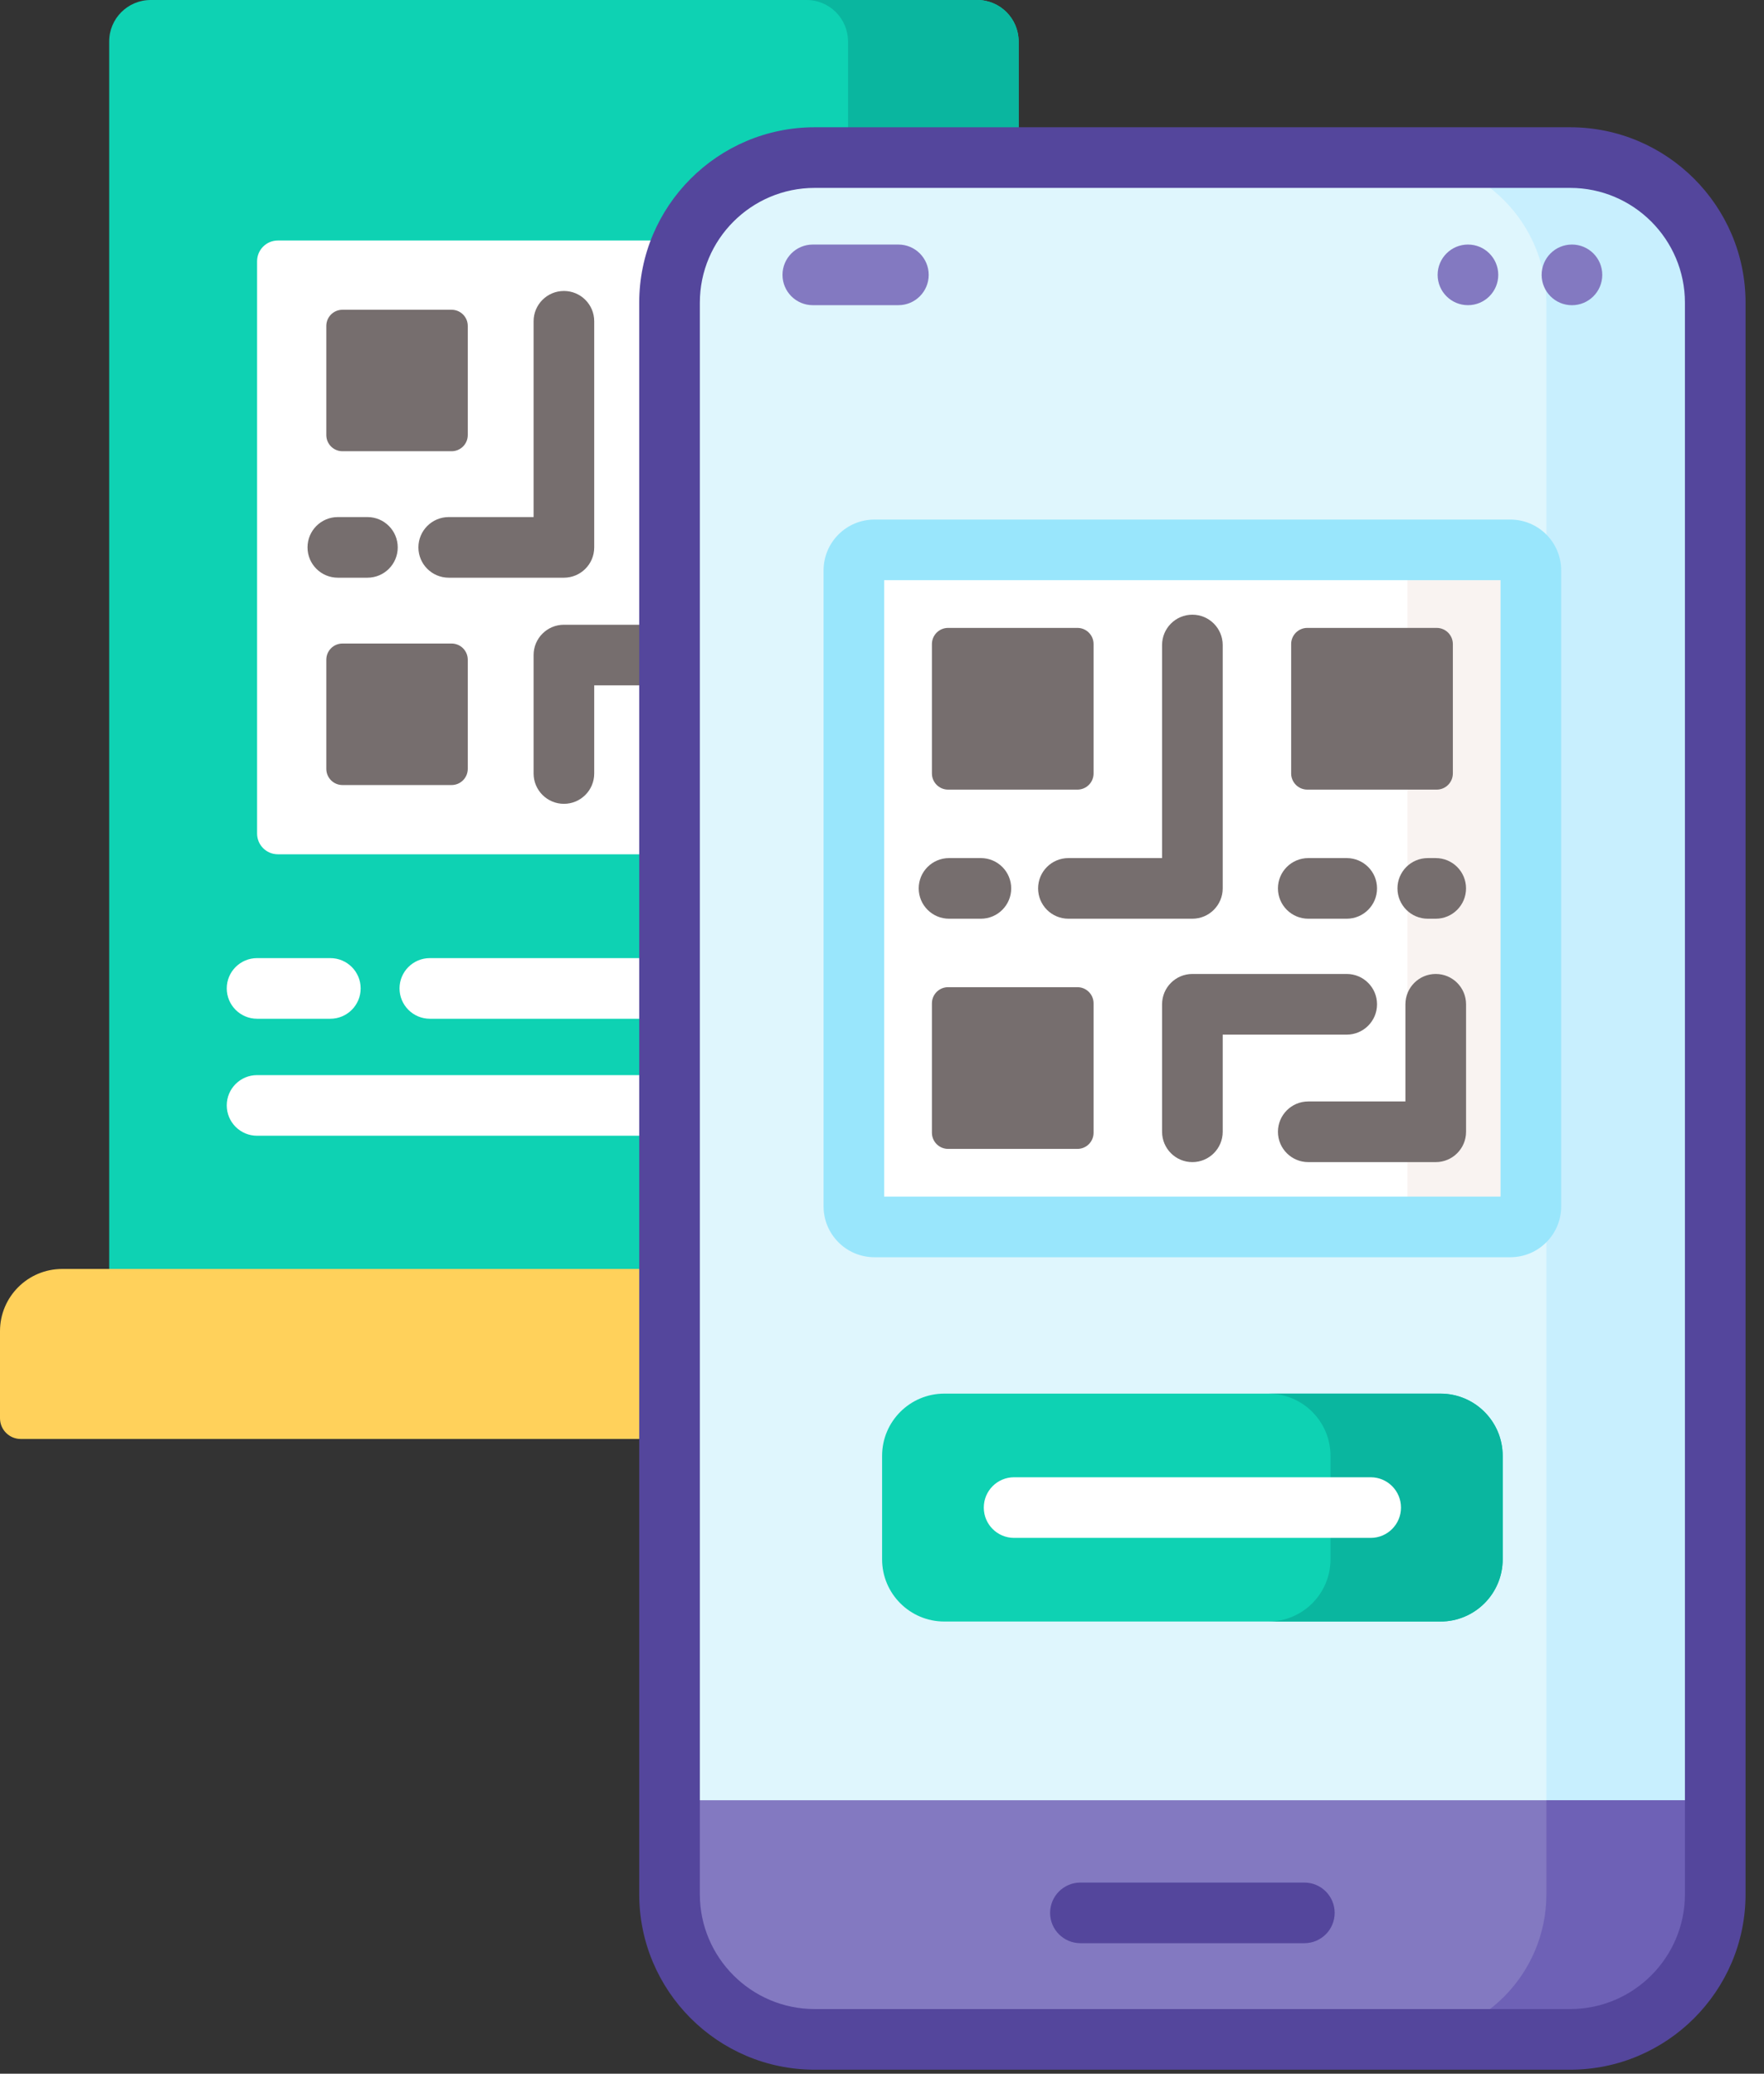 <svg width="57" height="67" viewBox="0 0 57 67" fill="none" xmlns="http://www.w3.org/2000/svg">
<rect x="0" y="0" width="57" height="67" fill="#333333" stroke="none"/>
<path d="M21.768 9.781C21.768 7.269 23.812 5.225 26.324 5.225H32.915V1.34C32.915 0.6 32.316 0 31.576 0H4.868C4.128 0 3.528 0.6 3.528 1.34V41.133H21.768V9.781Z" fill="#0ED2B3"/>
<path d="M31.575 0H26.062C26.802 0 27.402 0.6 27.402 1.34V5.225H32.915V1.34C32.915 0.6 32.315 0 31.575 0Z" fill="#0AB69F"/>
<path d="M21.768 30.956H13.89C13.349 30.956 12.91 31.394 12.91 31.935C12.91 32.476 13.349 32.915 13.89 32.915H21.768V30.956Z" fill="white"/>
<path d="M21.768 9.781C21.768 9.06 21.938 8.378 22.237 7.771H8.977C8.607 7.771 8.307 8.071 8.307 8.441V26.931C8.307 27.301 8.607 27.601 8.977 27.601H21.768V9.781Z" fill="white"/>
<path d="M10.674 32.915H8.307C7.766 32.915 7.327 32.476 7.327 31.935C7.327 31.394 7.766 30.956 8.307 30.956H10.674C11.215 30.956 11.654 31.394 11.654 31.935C11.654 32.476 11.215 32.915 10.674 32.915Z" fill="white"/>
<path d="M14.592 14.579H11.066C10.778 14.579 10.544 14.345 10.544 14.057V10.53C10.544 10.242 10.778 10.008 11.066 10.008H14.592C14.881 10.008 15.115 10.242 15.115 10.53V14.057C15.115 14.345 14.881 14.579 14.592 14.579Z" fill="#766E6E"/>
<path d="M14.592 25.364H11.066C10.778 25.364 10.544 25.13 10.544 24.841V21.315C10.544 21.026 10.778 20.792 11.066 20.792H14.592C14.881 20.792 15.115 21.026 15.115 21.315V24.841C15.115 25.13 14.881 25.364 14.592 25.364Z" fill="#766E6E"/>
<path d="M18.222 18.665H14.5C13.959 18.665 13.52 18.227 13.52 17.686C13.52 17.145 13.959 16.706 14.5 16.706H17.242V10.38C17.242 9.839 17.681 9.401 18.222 9.401C18.763 9.401 19.201 9.839 19.201 10.38V17.686C19.201 18.227 18.763 18.665 18.222 18.665Z" fill="#766E6E"/>
<path d="M11.873 18.665H10.916C10.375 18.665 9.937 18.227 9.937 17.686C9.937 17.145 10.375 16.706 10.916 16.706H11.873C12.414 16.706 12.852 17.145 12.852 17.686C12.852 18.227 12.414 18.665 11.873 18.665Z" fill="#766E6E"/>
<path d="M21.768 20.195C21.724 20.189 21.68 20.185 21.634 20.185H18.222C17.681 20.185 17.242 20.623 17.242 21.165V24.991C17.242 25.532 17.681 25.971 18.222 25.971C18.763 25.971 19.201 25.532 19.201 24.991V22.144H21.634C21.68 22.144 21.724 22.14 21.768 22.134V20.195Z" fill="#766E6E"/>
<path d="M21.768 34.736H8.307C7.766 34.736 7.327 35.174 7.327 35.715C7.327 36.257 7.766 36.695 8.307 36.695H21.768V34.736Z" fill="white"/>
<path d="M21.768 40.999H2.01C0.9 40.999 0 41.898 0 43.008V45.822C0 46.192 0.3 46.492 0.67 46.492H21.768V40.999Z" fill="#FFD15B"/>
<path d="M55.424 58.298V9.781C55.424 7.191 53.325 5.091 50.735 5.091H26.324C23.734 5.091 21.634 7.191 21.634 9.781V58.298H55.424Z" fill="#DFF6FD"/>
<path d="M50.735 5.091H45.279C47.868 5.091 49.968 7.191 49.968 9.781V58.298H55.424V9.781C55.424 7.191 53.325 5.091 50.735 5.091Z" fill="#C8EFFE"/>
<path d="M21.634 61.201C21.634 63.791 23.734 65.891 26.324 65.891H50.735C53.325 65.891 55.424 63.791 55.424 61.201V58.164H21.634V61.201Z" fill="#8379C1"/>
<path d="M49.968 58.164V61.201C49.968 63.791 47.868 65.891 45.279 65.891H50.735C53.325 65.891 55.424 63.791 55.424 61.201V58.164H49.968Z" fill="#6E61B6"/>
<path d="M46.546 52.39H30.513C29.403 52.39 28.503 51.49 28.503 50.38V47.037C28.503 45.927 29.403 45.027 30.513 45.027H46.546C47.656 45.027 48.556 45.927 48.556 47.037V50.38C48.556 51.49 47.656 52.39 46.546 52.39Z" fill="#0ED2B3"/>
<path d="M46.546 45.027H40.982C42.092 45.027 42.992 45.927 42.992 47.037V50.381C42.992 51.491 42.092 52.39 40.982 52.39H46.546C47.656 52.39 48.556 51.491 48.556 50.381V47.037C48.556 45.927 47.656 45.027 46.546 45.027Z" fill="#0AB69F"/>
<path d="M44.291 49.688H32.768C32.227 49.688 31.789 49.25 31.789 48.709C31.789 48.167 32.227 47.729 32.768 47.729H44.291C44.832 47.729 45.27 48.167 45.27 48.709C45.27 49.25 44.832 49.688 44.291 49.688Z" fill="white"/>
<path d="M29.029 9.86H26.264C25.723 9.86 25.285 9.422 25.285 8.881C25.285 8.34 25.723 7.901 26.264 7.901H29.029C29.57 7.901 30.009 8.34 30.009 8.881C30.009 9.422 29.57 9.86 29.029 9.86Z" fill="#8379C1"/>
<path d="M42.147 62.783H34.912C34.371 62.783 33.932 62.345 33.932 61.804C33.932 61.263 34.371 60.824 34.912 60.824H42.147C42.688 60.824 43.127 61.263 43.127 61.804C43.127 62.345 42.688 62.783 42.147 62.783Z" fill="#54469C"/>
<path d="M48.804 39.641H28.255C27.889 39.641 27.592 39.344 27.592 38.978V18.429C27.592 18.063 27.889 17.766 28.255 17.766H48.804C49.17 17.766 49.467 18.063 49.467 18.429V38.978C49.467 39.344 49.17 39.641 48.804 39.641Z" fill="white"/>
<path d="M48.804 17.766H44.815C45.181 17.766 45.477 18.063 45.477 18.429V38.978C45.477 39.344 45.181 39.641 44.815 39.641H48.804C49.17 39.641 49.467 39.344 49.467 38.978V18.429C49.467 18.063 49.17 17.766 48.804 17.766Z" fill="#F9F3F1"/>
<path d="M48.804 40.62H28.255C27.349 40.62 26.612 39.884 26.612 38.978V18.429C26.612 17.523 27.349 16.787 28.255 16.787H48.804C49.71 16.787 50.446 17.523 50.446 18.429V38.978C50.447 39.884 49.71 40.62 48.804 40.62ZM28.571 38.661H48.487V18.745H28.571V38.661Z" fill="#99E6FC"/>
<path d="M34.815 25.512H30.636C30.347 25.512 30.113 25.278 30.113 24.989V20.81C30.113 20.521 30.347 20.287 30.636 20.287H34.815C35.103 20.287 35.337 20.521 35.337 20.81V24.989C35.337 25.278 35.103 25.512 34.815 25.512Z" fill="#766E6E"/>
<path d="M46.423 25.512H42.244C41.955 25.512 41.721 25.278 41.721 24.989V20.81C41.721 20.521 41.955 20.287 42.244 20.287H46.423C46.712 20.287 46.946 20.521 46.946 20.81V24.989C46.946 25.278 46.712 25.512 46.423 25.512Z" fill="#766E6E"/>
<path d="M34.815 37.12H30.636C30.347 37.12 30.113 36.886 30.113 36.597V32.418C30.113 32.129 30.347 31.895 30.636 31.895H34.815C35.103 31.895 35.337 32.129 35.337 32.418V36.597C35.337 36.886 35.103 37.12 34.815 37.12Z" fill="#766E6E"/>
<path d="M46.393 37.547H42.274C41.733 37.547 41.294 37.108 41.294 36.567C41.294 36.026 41.733 35.587 42.274 35.587H45.413V32.448C45.413 31.907 45.852 31.468 46.393 31.468C46.934 31.468 47.373 31.907 47.373 32.448V36.567C47.373 37.108 46.934 37.547 46.393 37.547Z" fill="#766E6E"/>
<path d="M38.529 29.683H34.523C33.982 29.683 33.544 29.244 33.544 28.703C33.544 28.162 33.982 27.724 34.523 27.724H37.55V20.84C37.55 20.299 37.988 19.86 38.529 19.86C39.07 19.86 39.509 20.299 39.509 20.84V28.703C39.509 29.244 39.07 29.683 38.529 29.683Z" fill="#766E6E"/>
<path d="M31.695 29.683H30.666C30.125 29.683 29.686 29.244 29.686 28.703C29.686 28.162 30.125 27.724 30.666 27.724H31.695C32.236 27.724 32.675 28.162 32.675 28.703C32.675 29.244 32.236 29.683 31.695 29.683Z" fill="#766E6E"/>
<path d="M43.516 29.683H42.274C41.733 29.683 41.294 29.244 41.294 28.703C41.294 28.162 41.733 27.724 42.274 27.724H43.516C44.057 27.724 44.496 28.162 44.496 28.703C44.496 29.244 44.057 29.683 43.516 29.683Z" fill="#766E6E"/>
<path d="M46.393 29.683H46.136C45.595 29.683 45.156 29.244 45.156 28.703C45.156 28.162 45.595 27.724 46.136 27.724H46.393C46.934 27.724 47.372 28.162 47.372 28.703C47.372 29.244 46.934 29.683 46.393 29.683Z" fill="#766E6E"/>
<path d="M38.529 37.547C37.988 37.547 37.55 37.108 37.55 36.567V32.448C37.55 31.907 37.988 31.468 38.529 31.468H43.516C44.057 31.468 44.496 31.907 44.496 32.448C44.496 32.989 44.057 33.428 43.516 33.428H39.509V36.567C39.509 37.108 39.07 37.547 38.529 37.547Z" fill="#766E6E"/>
<path d="M50.735 66.87H26.324C23.198 66.87 20.655 64.327 20.655 61.201V9.781C20.655 6.655 23.198 4.112 26.324 4.112H50.735C53.861 4.112 56.404 6.655 56.404 9.781V61.201C56.404 64.327 53.861 66.87 50.735 66.87ZM26.324 6.071C24.278 6.071 22.614 7.735 22.614 9.781V61.201C22.614 63.247 24.278 64.911 26.324 64.911H50.735C52.781 64.911 54.445 63.247 54.445 61.201V9.781C54.445 7.735 52.781 6.071 50.735 6.071H26.324V6.071Z" fill="#54469C"/>
<path d="M47.434 9.86C47.975 9.86 48.413 9.422 48.413 8.881C48.413 8.34 47.975 7.901 47.434 7.901C46.893 7.901 46.454 8.34 46.454 8.881C46.454 9.422 46.893 9.86 47.434 9.86Z" fill="#8379C1"/>
<path d="M50.794 9.861C51.335 9.861 51.774 9.422 51.774 8.881C51.774 8.34 51.335 7.901 50.794 7.901C50.253 7.901 49.815 8.34 49.815 8.881C49.815 9.422 50.253 9.861 50.794 9.861Z" fill="#8379C1"/>
</svg>
